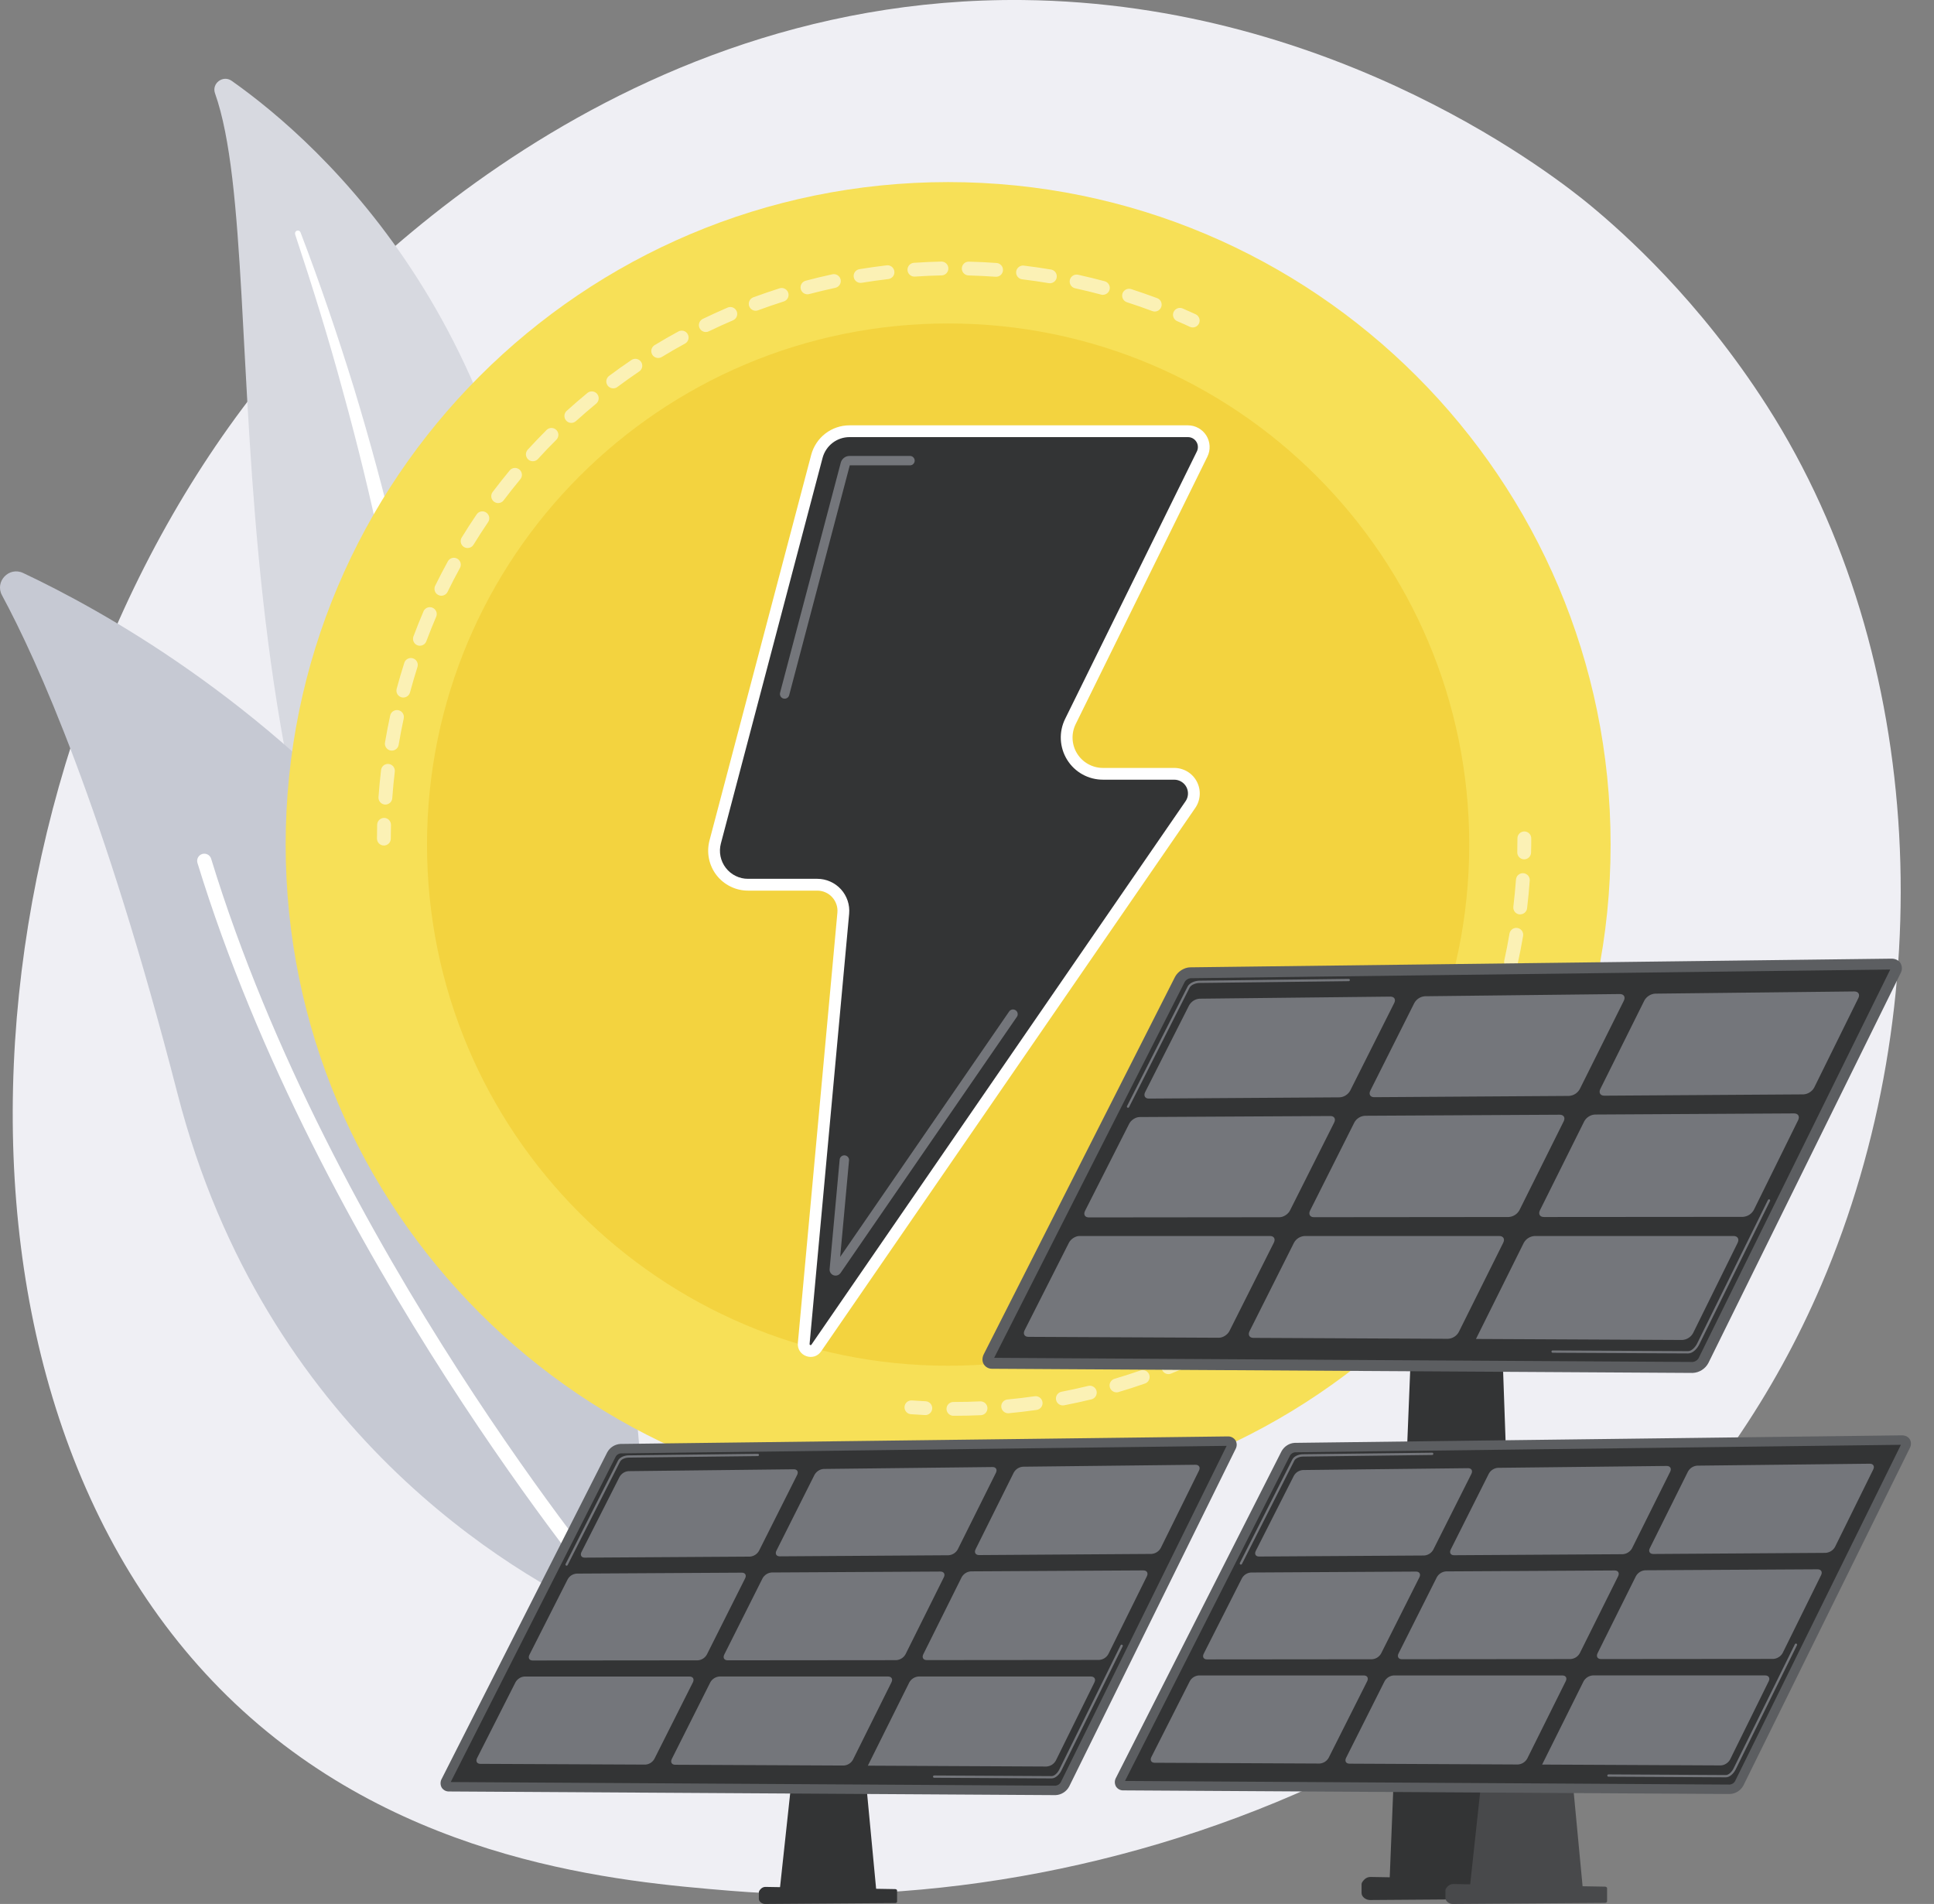 <svg xmlns="http://www.w3.org/2000/svg" width="64" height="63" fill="none" viewBox="0 0 64 63"><rect x="0" y="0" width="64" height="63" fill="#808080" stroke="none"/><path fill="#EFEFF4" d="M60.279 42.498C53.95 57.292 37.243 63.647 24.153 62.563C20.579 62.267 13.388 61.672 7.772 56.362C-3.011 46.165 -1.351 24.85 8.973 12.3C10.302 10.684 19.503 -0.143 33.842 0.001C44.342 0.107 51.709 6.038 52.605 6.777C53.737 7.712 56.234 9.928 58.483 13.446C63.77 21.713 64.234 33.256 60.279 42.498Z"/><path fill="#D7D9E0" d="M7.115 3.087C6.999 2.758 7.379 2.473 7.666 2.674C10.572 4.722 17.757 11.066 18.003 23.892C18.313 39.985 22.424 45.292 27.023 48.233C27.023 48.233 21.155 47.373 16.782 42.017C6.048 28.866 9.195 8.954 7.115 3.087Z"/><g style="mix-blend-mode:soft-light"><path fill="#fff" d="M9.766 7.753C10.336 9.469 10.873 11.195 11.344 12.938C11.826 14.679 12.254 16.432 12.626 18.198C12.992 19.965 13.325 21.737 13.582 23.522C13.847 25.305 14.035 27.098 14.217 28.898C14.41 30.697 14.594 32.509 14.963 34.309C15.333 36.109 15.919 37.886 16.814 39.508C17.038 39.911 17.27 40.313 17.523 40.697C17.769 41.085 18.033 41.463 18.303 41.836C18.848 42.581 19.443 43.287 20.086 43.949C21.379 45.267 22.871 46.389 24.468 47.291C24.507 47.314 24.551 47.329 24.597 47.335C24.642 47.341 24.688 47.339 24.733 47.327C24.777 47.315 24.819 47.295 24.855 47.267C24.892 47.24 24.923 47.205 24.946 47.165C24.969 47.126 24.984 47.082 24.99 47.036C24.997 46.991 24.994 46.945 24.982 46.9C24.971 46.856 24.95 46.814 24.923 46.778C24.895 46.741 24.86 46.71 24.821 46.687C24.438 46.457 24.059 46.222 23.692 45.972C23.506 45.849 23.326 45.719 23.144 45.593C22.967 45.46 22.785 45.333 22.612 45.194C21.911 44.651 21.25 44.057 20.634 43.419C19.4 42.149 18.349 40.688 17.491 39.142C17.07 38.363 16.708 37.554 16.409 36.721C16.112 35.884 15.872 35.028 15.689 34.158C15.317 32.413 15.12 30.62 14.915 28.822C14.71 27.024 14.486 25.22 14.192 23.428C14.047 22.531 13.886 21.638 13.71 20.747C13.624 20.301 13.529 19.857 13.434 19.413C13.34 18.969 13.236 18.527 13.132 18.085C12.712 16.318 12.239 14.567 11.711 12.832C11.175 11.1 10.593 9.382 9.945 7.69C9.937 7.666 9.92 7.647 9.897 7.637C9.875 7.626 9.849 7.625 9.826 7.633C9.802 7.641 9.783 7.659 9.772 7.681C9.762 7.704 9.76 7.729 9.769 7.753H9.766Z"/></g><path fill="#C6C9D3" d="M21.242 52.751C21.236 52.891 21.195 53.027 21.124 53.148C21.052 53.268 20.952 53.369 20.833 53.442C20.713 53.515 20.577 53.557 20.438 53.565C20.298 53.573 20.158 53.546 20.031 53.487C16.991 52.091 8.752 47.367 5.873 36.183C3.442 26.738 1.226 21.848 0.066 19.697C-0.179 19.243 0.299 18.739 0.766 18.96C5.923 21.389 22.139 30.8 21.242 52.751Z"/><g style="mix-blend-mode:soft-light"><path fill="#fff" d="M20.461 53.003C20.451 53.016 20.441 53.027 20.429 53.038C20.381 53.078 20.319 53.098 20.256 53.093C20.194 53.087 20.136 53.057 20.095 53.009C20 52.896 10.507 41.522 6.531 28.543C6.516 28.484 6.525 28.421 6.555 28.368C6.585 28.315 6.634 28.276 6.692 28.258C6.75 28.24 6.813 28.246 6.867 28.273C6.922 28.3 6.964 28.348 6.984 28.405C10.929 41.287 20.362 52.59 20.457 52.702C20.493 52.744 20.513 52.797 20.513 52.852C20.514 52.907 20.495 52.961 20.461 53.003Z"/></g><path fill="#F7E057" d="M31.375 49.869C43.483 49.869 53.298 40.054 53.298 27.947C53.298 15.84 43.483 6.025 31.375 6.025C19.268 6.025 9.453 15.84 9.453 27.947C9.453 40.054 19.268 49.869 31.375 49.869Z"/><path fill="#F3D33F" d="M31.375 45.191C40.899 45.191 48.62 37.471 48.62 27.947C48.62 18.423 40.899 10.703 31.375 10.703C21.852 10.703 14.131 18.423 14.131 27.947C14.131 37.471 21.852 45.191 31.375 45.191Z"/><g opacity=".56"><path fill="#fff" d="M50.438 28.434H50.432C50.402 28.433 50.373 28.427 50.345 28.415C50.318 28.402 50.293 28.385 50.273 28.363C50.252 28.342 50.236 28.316 50.225 28.288C50.214 28.26 50.209 28.23 50.21 28.2C50.213 28.05 50.215 27.898 50.215 27.749C50.214 27.718 50.219 27.688 50.23 27.659C50.241 27.63 50.258 27.604 50.279 27.582C50.3 27.559 50.326 27.542 50.354 27.53C50.382 27.518 50.413 27.512 50.444 27.512C50.474 27.512 50.505 27.518 50.533 27.53C50.561 27.542 50.587 27.559 50.608 27.582C50.63 27.604 50.646 27.63 50.657 27.659C50.668 27.688 50.673 27.718 50.672 27.749C50.672 27.901 50.672 28.059 50.666 28.211C50.665 28.27 50.64 28.327 50.598 28.369C50.555 28.411 50.498 28.434 50.438 28.434Z"/><path fill="#fff" d="M31.574 46.847H31.542C31.483 46.845 31.427 46.819 31.386 46.777C31.345 46.734 31.322 46.678 31.322 46.618C31.322 46.559 31.345 46.503 31.386 46.46C31.427 46.417 31.483 46.392 31.542 46.39H31.573C31.863 46.39 32.156 46.383 32.444 46.37C32.504 46.369 32.561 46.391 32.605 46.432C32.648 46.473 32.674 46.529 32.676 46.588C32.679 46.648 32.658 46.706 32.619 46.75C32.58 46.795 32.525 46.822 32.465 46.827C32.17 46.84 31.87 46.847 31.574 46.847ZM33.366 46.763C33.306 46.764 33.249 46.742 33.206 46.701C33.162 46.661 33.137 46.605 33.134 46.545C33.131 46.486 33.151 46.428 33.191 46.383C33.23 46.339 33.285 46.312 33.345 46.307C33.643 46.279 33.944 46.243 34.24 46.201C34.3 46.192 34.361 46.208 34.409 46.244C34.457 46.281 34.489 46.335 34.498 46.395C34.507 46.455 34.491 46.516 34.455 46.564C34.418 46.612 34.364 46.645 34.304 46.653C34.001 46.696 33.692 46.733 33.387 46.762L33.366 46.763ZM35.173 46.504C35.115 46.504 35.06 46.483 35.018 46.445C34.976 46.407 34.949 46.354 34.944 46.297C34.938 46.24 34.954 46.184 34.989 46.138C35.023 46.093 35.073 46.062 35.13 46.051C35.423 45.995 35.72 45.93 36.011 45.859C36.069 45.844 36.132 45.854 36.183 45.886C36.235 45.917 36.272 45.968 36.287 46.026C36.301 46.085 36.291 46.148 36.26 46.199C36.228 46.251 36.178 46.288 36.119 46.303C35.821 46.376 35.517 46.44 35.216 46.5C35.202 46.503 35.187 46.504 35.173 46.504ZM36.946 46.071C36.891 46.071 36.839 46.051 36.797 46.015C36.756 45.979 36.728 45.93 36.721 45.876C36.713 45.821 36.725 45.766 36.754 45.72C36.784 45.674 36.829 45.639 36.881 45.624C37.169 45.539 37.458 45.445 37.739 45.348C37.797 45.328 37.859 45.332 37.914 45.358C37.968 45.384 38.01 45.431 38.031 45.488C38.05 45.545 38.047 45.608 38.021 45.663C37.995 45.717 37.948 45.759 37.891 45.779C37.602 45.88 37.305 45.976 37.011 46.063C36.99 46.069 36.968 46.072 36.946 46.071ZM38.667 45.468C38.614 45.469 38.563 45.45 38.522 45.417C38.481 45.383 38.453 45.336 38.443 45.284C38.432 45.232 38.441 45.178 38.466 45.131C38.492 45.085 38.532 45.048 38.581 45.029C38.857 44.916 39.136 44.795 39.408 44.67C39.435 44.655 39.465 44.646 39.496 44.643C39.527 44.64 39.559 44.644 39.588 44.654C39.618 44.663 39.645 44.679 39.669 44.7C39.692 44.721 39.711 44.746 39.724 44.774C39.737 44.802 39.744 44.833 39.745 44.864C39.746 44.895 39.74 44.926 39.729 44.955C39.717 44.984 39.7 45.01 39.677 45.032C39.655 45.054 39.629 45.072 39.6 45.083C39.322 45.212 39.038 45.336 38.754 45.45C38.727 45.462 38.697 45.468 38.667 45.468H38.667ZM40.32 44.702C40.269 44.702 40.219 44.684 40.179 44.653C40.139 44.621 40.111 44.578 40.099 44.528C40.086 44.478 40.091 44.426 40.112 44.38C40.133 44.333 40.169 44.295 40.214 44.271C40.479 44.133 40.743 43.985 41.001 43.834C41.053 43.803 41.116 43.794 41.174 43.81C41.233 43.825 41.283 43.863 41.314 43.915C41.345 43.967 41.353 44.03 41.338 44.088C41.323 44.147 41.285 44.197 41.233 44.228C40.969 44.383 40.697 44.533 40.426 44.675C40.393 44.693 40.357 44.702 40.32 44.702H40.32ZM41.892 43.779C41.843 43.778 41.795 43.763 41.756 43.733C41.716 43.704 41.688 43.662 41.673 43.615C41.659 43.568 41.661 43.518 41.678 43.471C41.694 43.425 41.726 43.386 41.767 43.359C42.017 43.195 42.267 43.023 42.509 42.847C42.558 42.814 42.618 42.801 42.677 42.811C42.735 42.821 42.787 42.854 42.822 42.902C42.857 42.95 42.872 43.01 42.864 43.069C42.855 43.127 42.824 43.181 42.777 43.217C42.529 43.397 42.273 43.574 42.017 43.741C41.98 43.765 41.937 43.778 41.893 43.779H41.892ZM43.368 42.707C43.321 42.707 43.275 42.693 43.236 42.665C43.198 42.638 43.168 42.599 43.153 42.554C43.137 42.51 43.136 42.461 43.149 42.416C43.162 42.37 43.189 42.33 43.226 42.3C43.459 42.113 43.691 41.918 43.914 41.719C43.937 41.7 43.963 41.684 43.992 41.675C44.02 41.665 44.05 41.661 44.08 41.663C44.11 41.665 44.139 41.673 44.166 41.686C44.194 41.699 44.218 41.718 44.237 41.74C44.257 41.763 44.273 41.789 44.282 41.818C44.292 41.846 44.296 41.876 44.294 41.906C44.292 41.936 44.284 41.966 44.271 41.993C44.258 42.02 44.239 42.044 44.217 42.064C43.987 42.267 43.749 42.467 43.51 42.659C43.47 42.69 43.42 42.707 43.369 42.707H43.368ZM44.736 41.498C44.69 41.498 44.646 41.485 44.608 41.459C44.571 41.434 44.541 41.398 44.524 41.356C44.507 41.314 44.503 41.268 44.512 41.223C44.522 41.179 44.544 41.138 44.577 41.106C44.791 40.897 45.003 40.68 45.208 40.462C45.25 40.422 45.305 40.399 45.363 40.399C45.421 40.399 45.477 40.42 45.52 40.46C45.562 40.499 45.588 40.553 45.592 40.611C45.596 40.669 45.578 40.726 45.541 40.771C45.333 40.996 45.115 41.219 44.895 41.432C44.853 41.474 44.795 41.498 44.736 41.498H44.736ZM45.981 40.163C45.938 40.163 45.895 40.15 45.858 40.127C45.822 40.103 45.792 40.07 45.774 40.031C45.756 39.991 45.749 39.947 45.755 39.904C45.761 39.861 45.779 39.82 45.807 39.787C46.001 39.559 46.191 39.322 46.373 39.084C46.411 39.039 46.465 39.009 46.524 39.002C46.583 38.996 46.642 39.012 46.689 39.048C46.736 39.084 46.767 39.137 46.776 39.196C46.785 39.255 46.77 39.314 46.736 39.363C46.549 39.606 46.354 39.848 46.156 40.083C46.134 40.108 46.108 40.128 46.077 40.142C46.047 40.156 46.014 40.163 45.981 40.163H45.981ZM47.093 38.714C47.051 38.714 47.01 38.703 46.975 38.681C46.939 38.659 46.91 38.628 46.891 38.592C46.871 38.555 46.862 38.513 46.865 38.472C46.868 38.43 46.881 38.39 46.905 38.356C47.077 38.109 47.243 37.855 47.401 37.601C47.417 37.575 47.437 37.551 47.462 37.533C47.486 37.514 47.514 37.501 47.544 37.493C47.574 37.486 47.605 37.484 47.635 37.489C47.665 37.493 47.694 37.504 47.72 37.52C47.746 37.537 47.769 37.558 47.787 37.583C47.804 37.608 47.817 37.637 47.823 37.667C47.829 37.697 47.83 37.728 47.824 37.758C47.818 37.788 47.806 37.817 47.789 37.842C47.627 38.102 47.456 38.362 47.281 38.615C47.26 38.645 47.232 38.67 47.199 38.688C47.166 38.705 47.13 38.714 47.093 38.714H47.093ZM48.06 37.165C48.02 37.165 47.981 37.154 47.947 37.134C47.912 37.114 47.883 37.086 47.863 37.052C47.843 37.017 47.832 36.978 47.832 36.939C47.831 36.899 47.841 36.86 47.86 36.825C48.007 36.563 48.148 36.294 48.281 36.026C48.294 35.998 48.312 35.973 48.335 35.953C48.358 35.932 48.384 35.916 48.413 35.906C48.442 35.895 48.472 35.891 48.503 35.893C48.534 35.895 48.563 35.903 48.591 35.916C48.618 35.93 48.643 35.949 48.663 35.972C48.683 35.995 48.698 36.022 48.707 36.052C48.716 36.081 48.72 36.111 48.717 36.142C48.714 36.172 48.705 36.202 48.691 36.229C48.553 36.505 48.41 36.78 48.259 37.047C48.239 37.083 48.211 37.112 48.175 37.133C48.141 37.153 48.101 37.164 48.06 37.164L48.06 37.165ZM48.873 35.527C48.841 35.527 48.81 35.521 48.781 35.508C48.726 35.484 48.682 35.438 48.66 35.382C48.638 35.326 48.639 35.263 48.663 35.207C48.784 34.932 48.898 34.651 49.005 34.371C49.028 34.316 49.071 34.272 49.125 34.249C49.18 34.225 49.241 34.224 49.297 34.245C49.352 34.266 49.398 34.308 49.423 34.361C49.448 34.415 49.451 34.477 49.432 34.533C49.323 34.82 49.205 35.108 49.082 35.39C49.064 35.431 49.035 35.466 48.998 35.49C48.961 35.515 48.917 35.528 48.873 35.528L48.873 35.527ZM49.523 33.817C49.499 33.817 49.476 33.813 49.454 33.806C49.425 33.797 49.399 33.782 49.376 33.762C49.353 33.743 49.334 33.719 49.321 33.692C49.307 33.666 49.299 33.636 49.296 33.607C49.294 33.577 49.298 33.547 49.307 33.518C49.4 33.233 49.486 32.943 49.565 32.654C49.585 32.601 49.624 32.558 49.675 32.533C49.725 32.508 49.783 32.502 49.838 32.517C49.892 32.532 49.939 32.566 49.969 32.614C50 32.661 50.012 32.718 50.003 32.774C49.922 33.069 49.834 33.367 49.739 33.66C49.724 33.705 49.695 33.745 49.656 33.773C49.617 33.801 49.571 33.816 49.523 33.816L49.523 33.817ZM50.002 32.056C49.985 32.056 49.968 32.054 49.952 32.05C49.893 32.037 49.842 32.001 49.81 31.95C49.778 31.899 49.767 31.837 49.78 31.778C49.844 31.486 49.903 31.189 49.952 30.893C49.962 30.833 49.996 30.78 50.045 30.745C50.094 30.71 50.156 30.696 50.215 30.706C50.275 30.716 50.328 30.75 50.364 30.799C50.398 30.849 50.413 30.91 50.402 30.97C50.351 31.272 50.291 31.578 50.225 31.877C50.214 31.927 50.186 31.972 50.145 32.005C50.105 32.037 50.055 32.055 50.003 32.055L50.002 32.056ZM50.307 30.256C50.298 30.257 50.289 30.257 50.28 30.256C50.25 30.253 50.221 30.243 50.195 30.229C50.169 30.214 50.146 30.194 50.127 30.171C50.109 30.147 50.095 30.12 50.087 30.091C50.079 30.062 50.077 30.032 50.08 30.002C50.115 29.705 50.145 29.403 50.167 29.105C50.169 29.075 50.177 29.046 50.19 29.019C50.203 28.992 50.222 28.968 50.245 28.948C50.267 28.929 50.294 28.914 50.322 28.904C50.351 28.895 50.381 28.891 50.41 28.893C50.44 28.895 50.47 28.903 50.496 28.917C50.523 28.93 50.547 28.949 50.567 28.971C50.586 28.994 50.601 29.02 50.611 29.049C50.62 29.077 50.624 29.107 50.622 29.137C50.6 29.443 50.57 29.753 50.534 30.057C50.527 30.112 50.5 30.162 50.458 30.198C50.416 30.235 50.363 30.255 50.308 30.255L50.307 30.256Z"/><path fill="#fff" d="M30.621 46.823H30.609C30.456 46.816 30.299 46.806 30.148 46.795C30.117 46.793 30.088 46.785 30.06 46.772C30.033 46.759 30.009 46.74 29.989 46.717C29.969 46.694 29.953 46.668 29.944 46.639C29.934 46.61 29.93 46.58 29.933 46.549C29.935 46.519 29.943 46.49 29.957 46.463C29.971 46.435 29.99 46.411 30.013 46.392C30.037 46.372 30.063 46.358 30.092 46.349C30.121 46.339 30.152 46.336 30.182 46.339C30.331 46.35 30.483 46.36 30.633 46.367C30.692 46.37 30.748 46.396 30.788 46.44C30.829 46.484 30.85 46.541 30.849 46.601C30.847 46.66 30.823 46.717 30.78 46.758C30.738 46.8 30.681 46.824 30.622 46.824L30.621 46.823Z"/></g><g opacity=".56"><path fill="#fff" d="M12.704 27.977C12.674 27.977 12.644 27.971 12.617 27.96C12.589 27.948 12.563 27.932 12.542 27.91C12.521 27.889 12.504 27.864 12.493 27.836C12.481 27.809 12.475 27.779 12.475 27.749C12.475 27.597 12.477 27.442 12.481 27.287C12.483 27.226 12.509 27.169 12.552 27.128C12.596 27.086 12.654 27.063 12.715 27.064C12.775 27.065 12.833 27.09 12.874 27.134C12.916 27.178 12.939 27.237 12.938 27.297C12.934 27.449 12.932 27.601 12.932 27.749C12.932 27.779 12.926 27.809 12.915 27.836C12.903 27.864 12.886 27.889 12.865 27.91C12.844 27.932 12.819 27.948 12.791 27.96C12.764 27.971 12.734 27.977 12.704 27.977Z"/><path fill="#fff" d="M12.754 26.622H12.737C12.677 26.617 12.62 26.589 12.581 26.544C12.541 26.498 12.521 26.438 12.525 26.378C12.547 26.076 12.576 25.771 12.611 25.472C12.62 25.413 12.652 25.36 12.699 25.324C12.746 25.288 12.805 25.272 12.864 25.279C12.923 25.286 12.977 25.316 13.015 25.362C13.052 25.408 13.07 25.467 13.065 25.526C13.031 25.818 13.002 26.115 12.981 26.41C12.977 26.468 12.951 26.521 12.909 26.561C12.867 26.6 12.811 26.622 12.754 26.622ZM12.966 24.837C12.953 24.837 12.94 24.836 12.928 24.834C12.868 24.824 12.815 24.79 12.78 24.741C12.744 24.692 12.73 24.631 12.74 24.571C12.79 24.274 12.848 23.973 12.912 23.676C12.925 23.616 12.961 23.564 13.012 23.532C13.063 23.499 13.125 23.488 13.184 23.5C13.244 23.513 13.296 23.549 13.329 23.6C13.361 23.651 13.373 23.713 13.36 23.773C13.297 24.061 13.241 24.355 13.192 24.645C13.183 24.699 13.156 24.748 13.114 24.783C13.072 24.818 13.019 24.837 12.964 24.837H12.966ZM13.347 23.081C13.327 23.081 13.307 23.078 13.288 23.073C13.229 23.058 13.179 23.019 13.149 22.967C13.119 22.914 13.111 22.852 13.126 22.793C13.205 22.501 13.291 22.208 13.383 21.92C13.404 21.866 13.444 21.821 13.497 21.796C13.55 21.77 13.61 21.766 13.665 21.784C13.721 21.801 13.768 21.84 13.796 21.89C13.825 21.942 13.832 22.001 13.818 22.058C13.729 22.338 13.646 22.625 13.568 22.91C13.555 22.959 13.526 23.002 13.486 23.033C13.446 23.064 13.396 23.081 13.346 23.08L13.347 23.081ZM13.896 21.367C13.868 21.367 13.841 21.362 13.816 21.353C13.788 21.342 13.762 21.326 13.74 21.306C13.718 21.285 13.7 21.261 13.688 21.233C13.675 21.206 13.668 21.177 13.668 21.147C13.666 21.117 13.671 21.087 13.682 21.059C13.788 20.775 13.902 20.49 14.022 20.212C14.049 20.162 14.094 20.123 14.148 20.104C14.202 20.085 14.261 20.087 14.314 20.109C14.367 20.132 14.409 20.174 14.433 20.226C14.456 20.279 14.459 20.338 14.44 20.392C14.324 20.663 14.213 20.941 14.108 21.219C14.092 21.262 14.063 21.3 14.024 21.326C13.986 21.352 13.941 21.366 13.894 21.366L13.896 21.367ZM14.607 19.712C14.568 19.713 14.53 19.703 14.496 19.684C14.462 19.666 14.433 19.639 14.412 19.606C14.392 19.573 14.38 19.535 14.378 19.497C14.376 19.458 14.383 19.419 14.4 19.384C14.533 19.111 14.676 18.839 14.82 18.575C14.849 18.522 14.898 18.482 14.956 18.465C15.014 18.448 15.077 18.455 15.13 18.485C15.183 18.514 15.222 18.563 15.239 18.621C15.256 18.679 15.249 18.742 15.22 18.795C15.078 19.053 14.941 19.318 14.811 19.584C14.792 19.623 14.763 19.655 14.726 19.677C14.69 19.7 14.648 19.712 14.606 19.712L14.607 19.712ZM15.473 18.134C15.433 18.134 15.393 18.123 15.358 18.102C15.323 18.082 15.294 18.052 15.274 18.017C15.254 17.982 15.244 17.941 15.245 17.901C15.246 17.86 15.257 17.821 15.279 17.786C15.436 17.529 15.603 17.271 15.773 17.021C15.79 16.996 15.811 16.975 15.836 16.958C15.861 16.942 15.889 16.93 15.919 16.925C15.948 16.919 15.979 16.919 16.008 16.925C16.038 16.931 16.066 16.943 16.09 16.96C16.115 16.977 16.137 16.999 16.153 17.024C16.17 17.049 16.181 17.077 16.187 17.106C16.192 17.136 16.192 17.166 16.186 17.196C16.18 17.225 16.168 17.253 16.151 17.278C15.985 17.522 15.823 17.773 15.669 18.025C15.649 18.058 15.62 18.086 15.586 18.105C15.551 18.124 15.512 18.134 15.473 18.134ZM16.485 16.646C16.442 16.646 16.401 16.634 16.365 16.612C16.329 16.59 16.299 16.558 16.281 16.52C16.262 16.482 16.254 16.439 16.258 16.397C16.261 16.355 16.277 16.314 16.302 16.281C16.484 16.04 16.674 15.799 16.867 15.566C16.886 15.543 16.909 15.524 16.936 15.51C16.962 15.496 16.991 15.487 17.021 15.485C17.051 15.482 17.081 15.485 17.11 15.494C17.139 15.503 17.165 15.517 17.188 15.536C17.211 15.555 17.23 15.579 17.244 15.605C17.258 15.632 17.267 15.661 17.27 15.691C17.273 15.721 17.27 15.751 17.261 15.779C17.252 15.808 17.237 15.835 17.218 15.858C17.03 16.085 16.844 16.32 16.667 16.555C16.646 16.584 16.618 16.607 16.586 16.623C16.554 16.638 16.519 16.646 16.483 16.646H16.485ZM17.633 15.262C17.588 15.262 17.545 15.249 17.508 15.225C17.471 15.2 17.442 15.166 17.424 15.126C17.406 15.085 17.4 15.04 17.407 14.996C17.415 14.953 17.434 14.912 17.464 14.879C17.668 14.657 17.879 14.435 18.093 14.222C18.137 14.181 18.194 14.159 18.253 14.161C18.313 14.162 18.369 14.186 18.411 14.228C18.453 14.27 18.477 14.326 18.478 14.386C18.479 14.445 18.456 14.502 18.416 14.546C18.207 14.752 18 14.97 17.802 15.187C17.78 15.211 17.754 15.23 17.724 15.243C17.695 15.256 17.663 15.262 17.631 15.262H17.633ZM18.907 13.993C18.86 13.993 18.815 13.979 18.777 13.953C18.739 13.927 18.71 13.889 18.693 13.846C18.677 13.803 18.674 13.756 18.684 13.711C18.695 13.666 18.719 13.626 18.753 13.595C18.976 13.393 19.208 13.193 19.442 13C19.489 12.963 19.548 12.946 19.608 12.952C19.668 12.958 19.722 12.988 19.76 13.034C19.798 13.08 19.817 13.139 19.811 13.199C19.806 13.259 19.778 13.314 19.732 13.353C19.505 13.541 19.278 13.736 19.06 13.933C19.018 13.972 18.962 13.993 18.904 13.993H18.907ZM20.293 12.85C20.245 12.85 20.198 12.835 20.159 12.807C20.12 12.779 20.091 12.74 20.076 12.694C20.06 12.649 20.06 12.6 20.074 12.554C20.088 12.508 20.117 12.468 20.155 12.439C20.396 12.258 20.646 12.081 20.896 11.912C20.921 11.895 20.949 11.883 20.978 11.877C21.008 11.871 21.038 11.871 21.068 11.877C21.097 11.882 21.125 11.894 21.15 11.91C21.175 11.927 21.197 11.948 21.214 11.973C21.231 11.998 21.243 12.025 21.249 12.055C21.255 12.084 21.255 12.114 21.25 12.144C21.244 12.173 21.233 12.201 21.216 12.227C21.2 12.252 21.178 12.273 21.154 12.29C20.909 12.456 20.666 12.628 20.43 12.805C20.391 12.835 20.343 12.851 20.293 12.85ZM21.781 11.845C21.731 11.845 21.683 11.829 21.643 11.799C21.603 11.768 21.574 11.726 21.561 11.678C21.547 11.63 21.55 11.579 21.568 11.533C21.587 11.486 21.62 11.447 21.662 11.421C21.92 11.264 22.185 11.111 22.45 10.968C22.503 10.939 22.565 10.932 22.623 10.949C22.682 10.966 22.73 11.006 22.759 11.059C22.788 11.112 22.795 11.175 22.778 11.233C22.761 11.291 22.721 11.34 22.668 11.369C22.41 11.509 22.152 11.659 21.9 11.812C21.864 11.834 21.822 11.845 21.78 11.845H21.781ZM23.357 10.986C23.305 10.986 23.255 10.968 23.214 10.936C23.174 10.904 23.146 10.859 23.134 10.809C23.122 10.758 23.128 10.705 23.151 10.659C23.173 10.612 23.211 10.575 23.257 10.552C23.529 10.421 23.808 10.294 24.084 10.175C24.139 10.153 24.201 10.154 24.256 10.177C24.311 10.2 24.354 10.243 24.378 10.298C24.401 10.353 24.402 10.415 24.381 10.47C24.359 10.526 24.317 10.571 24.263 10.596C23.992 10.711 23.721 10.835 23.456 10.963C23.425 10.978 23.391 10.986 23.357 10.986ZM38.212 10.308C38.185 10.308 38.157 10.303 38.132 10.293C37.856 10.19 37.573 10.091 37.293 10.001C37.235 9.982 37.187 9.942 37.16 9.888C37.132 9.834 37.127 9.771 37.145 9.713C37.164 9.656 37.205 9.608 37.259 9.58C37.313 9.553 37.375 9.547 37.433 9.566C37.72 9.659 38.009 9.76 38.294 9.866C38.344 9.885 38.385 9.921 38.412 9.967C38.438 10.014 38.447 10.068 38.438 10.12C38.428 10.173 38.4 10.221 38.359 10.255C38.319 10.289 38.267 10.308 38.213 10.308H38.212ZM25.007 10.282C24.953 10.282 24.901 10.263 24.86 10.228C24.819 10.194 24.792 10.146 24.782 10.094C24.773 10.041 24.782 9.987 24.809 9.94C24.835 9.894 24.877 9.858 24.927 9.839C25.21 9.736 25.5 9.635 25.788 9.543C25.817 9.532 25.848 9.528 25.879 9.529C25.909 9.531 25.94 9.539 25.967 9.553C25.995 9.566 26.02 9.585 26.04 9.609C26.06 9.632 26.075 9.659 26.084 9.689C26.094 9.718 26.097 9.749 26.094 9.78C26.091 9.811 26.082 9.84 26.067 9.868C26.052 9.895 26.032 9.918 26.008 9.937C25.983 9.957 25.956 9.97 25.926 9.978C25.645 10.068 25.362 10.165 25.086 10.267C25.06 10.277 25.034 10.282 25.006 10.282H25.007ZM36.501 9.757C36.481 9.757 36.461 9.754 36.441 9.749C36.156 9.672 35.866 9.602 35.578 9.539C35.519 9.526 35.467 9.49 35.434 9.439C35.401 9.387 35.39 9.325 35.403 9.266C35.416 9.207 35.452 9.155 35.503 9.122C35.554 9.089 35.616 9.078 35.675 9.091C35.971 9.156 36.268 9.229 36.56 9.307C36.612 9.322 36.658 9.356 36.688 9.402C36.718 9.447 36.73 9.502 36.723 9.556C36.716 9.611 36.69 9.66 36.649 9.697C36.608 9.733 36.555 9.754 36.501 9.755V9.757ZM26.72 9.738C26.665 9.738 26.611 9.717 26.57 9.681C26.528 9.644 26.501 9.594 26.494 9.539C26.487 9.484 26.5 9.428 26.531 9.382C26.562 9.336 26.608 9.303 26.661 9.289C26.953 9.211 27.251 9.14 27.546 9.076C27.576 9.07 27.606 9.069 27.636 9.075C27.665 9.08 27.694 9.092 27.719 9.108C27.744 9.124 27.766 9.145 27.783 9.17C27.8 9.195 27.812 9.223 27.818 9.252C27.824 9.281 27.825 9.312 27.819 9.341C27.814 9.371 27.803 9.399 27.786 9.424C27.77 9.45 27.749 9.471 27.724 9.488C27.699 9.505 27.672 9.517 27.642 9.524C27.354 9.586 27.063 9.655 26.778 9.73C26.759 9.735 26.739 9.738 26.72 9.738H26.72ZM34.744 9.373C34.731 9.373 34.718 9.372 34.706 9.369C34.416 9.32 34.12 9.278 33.827 9.242C33.766 9.235 33.712 9.204 33.674 9.156C33.637 9.109 33.62 9.048 33.627 8.988C33.634 8.928 33.665 8.873 33.713 8.836C33.761 8.798 33.821 8.781 33.881 8.789C34.181 8.825 34.484 8.869 34.782 8.919C34.838 8.929 34.889 8.959 34.924 9.004C34.959 9.05 34.975 9.106 34.97 9.163C34.966 9.22 34.94 9.273 34.898 9.312C34.856 9.35 34.801 9.372 34.744 9.373ZM28.479 9.36C28.421 9.361 28.366 9.339 28.323 9.3C28.28 9.261 28.254 9.208 28.25 9.15C28.245 9.093 28.262 9.036 28.298 8.991C28.334 8.945 28.385 8.915 28.442 8.906C28.739 8.857 29.043 8.815 29.343 8.78C29.373 8.776 29.403 8.779 29.432 8.787C29.46 8.795 29.488 8.809 29.511 8.827C29.535 8.846 29.554 8.869 29.569 8.895C29.583 8.922 29.593 8.95 29.596 8.98C29.6 9.01 29.597 9.04 29.589 9.069C29.581 9.098 29.567 9.125 29.549 9.148C29.53 9.172 29.507 9.191 29.481 9.206C29.454 9.221 29.426 9.23 29.396 9.234C29.102 9.268 28.807 9.309 28.516 9.357C28.503 9.359 28.49 9.36 28.477 9.36H28.479ZM32.959 9.157C32.953 9.158 32.947 9.158 32.942 9.157C32.648 9.136 32.35 9.123 32.054 9.114C31.994 9.113 31.936 9.088 31.894 9.045C31.851 9.002 31.828 8.943 31.829 8.883C31.83 8.822 31.855 8.765 31.898 8.722C31.941 8.68 32 8.657 32.06 8.658H32.066C32.368 8.665 32.674 8.68 32.975 8.702C33.035 8.705 33.091 8.732 33.131 8.776C33.172 8.82 33.193 8.878 33.191 8.938C33.189 8.998 33.163 9.055 33.12 9.096C33.076 9.137 33.019 9.159 32.959 9.158V9.157ZM30.262 9.152C30.203 9.153 30.145 9.131 30.102 9.089C30.058 9.048 30.033 8.992 30.031 8.932C30.029 8.872 30.05 8.814 30.091 8.77C30.131 8.726 30.187 8.699 30.247 8.696C30.548 8.675 30.854 8.662 31.156 8.655H31.161C31.22 8.657 31.276 8.681 31.318 8.723C31.359 8.765 31.383 8.822 31.383 8.881C31.384 8.94 31.362 8.997 31.321 9.04C31.28 9.084 31.225 9.109 31.166 9.112C30.871 9.118 30.572 9.132 30.278 9.152L30.262 9.152Z"/><path fill="#fff" d="M39.472 10.835C39.439 10.835 39.406 10.828 39.376 10.814C39.241 10.751 39.101 10.689 38.963 10.63C38.934 10.619 38.908 10.602 38.886 10.58C38.864 10.559 38.847 10.533 38.835 10.505C38.823 10.476 38.817 10.446 38.817 10.415C38.818 10.385 38.824 10.354 38.836 10.326C38.848 10.298 38.866 10.273 38.888 10.251C38.911 10.23 38.937 10.214 38.966 10.203C38.994 10.192 39.025 10.187 39.056 10.188C39.086 10.19 39.117 10.197 39.144 10.21C39.285 10.271 39.427 10.335 39.566 10.399C39.613 10.421 39.651 10.459 39.674 10.505C39.697 10.552 39.704 10.605 39.693 10.655C39.682 10.706 39.654 10.752 39.613 10.784C39.573 10.817 39.522 10.835 39.47 10.835H39.472Z"/></g><path fill="#fff" d="M28.111 14.074H39.311C39.433 14.074 39.553 14.105 39.66 14.165C39.766 14.224 39.856 14.309 39.921 14.413C39.985 14.517 40.022 14.635 40.028 14.757C40.034 14.879 40.009 15.001 39.955 15.11L35.596 23.961C35.521 24.114 35.486 24.284 35.494 24.454C35.503 24.625 35.554 24.791 35.645 24.936C35.735 25.081 35.86 25.2 36.01 25.283C36.159 25.366 36.327 25.41 36.498 25.41H38.857C39.011 25.41 39.162 25.452 39.294 25.531C39.426 25.611 39.534 25.725 39.605 25.861C39.677 25.998 39.71 26.151 39.701 26.305C39.692 26.459 39.641 26.607 39.554 26.734L27.173 44.715C26.926 45.074 26.363 44.87 26.403 44.436L27.711 30.2C27.72 30.107 27.709 30.014 27.679 29.926C27.649 29.838 27.602 29.757 27.539 29.688C27.477 29.619 27.4 29.564 27.315 29.527C27.23 29.489 27.138 29.47 27.045 29.47H24.755C24.552 29.47 24.353 29.424 24.172 29.334C23.991 29.245 23.832 29.116 23.709 28.956C23.585 28.796 23.501 28.609 23.461 28.411C23.421 28.213 23.427 28.009 23.478 27.813L26.844 15.052C26.918 14.772 27.082 14.524 27.311 14.347C27.54 14.17 27.821 14.074 28.111 14.074Z"/><path fill="#333435" d="M26.83 44.509C26.817 44.508 26.805 44.503 26.796 44.494C26.793 44.492 26.79 44.488 26.791 44.47L28.1 30.235C28.113 30.088 28.096 29.941 28.049 29.801C28.002 29.662 27.927 29.533 27.828 29.425C27.728 29.316 27.608 29.229 27.473 29.17C27.338 29.11 27.193 29.079 27.046 29.079H24.755C24.612 29.08 24.472 29.047 24.344 28.984C24.216 28.922 24.105 28.83 24.018 28.717C23.931 28.605 23.871 28.473 23.843 28.334C23.814 28.194 23.819 28.05 23.855 27.912L27.221 15.15C27.273 14.954 27.389 14.78 27.55 14.655C27.711 14.531 27.909 14.464 28.112 14.464H39.312C39.368 14.464 39.423 14.478 39.472 14.505C39.52 14.532 39.562 14.572 39.591 14.619C39.621 14.666 39.638 14.721 39.64 14.776C39.643 14.832 39.632 14.888 39.607 14.938L35.247 23.788C35.142 24.001 35.093 24.237 35.105 24.474C35.117 24.71 35.189 24.94 35.314 25.141C35.439 25.343 35.613 25.509 35.821 25.624C36.028 25.739 36.261 25.799 36.498 25.799H38.857C38.94 25.799 39.022 25.822 39.093 25.865C39.164 25.908 39.222 25.969 39.261 26.043C39.299 26.116 39.317 26.199 39.312 26.282C39.307 26.365 39.28 26.445 39.232 26.513L26.852 44.493C26.841 44.509 26.837 44.509 26.83 44.509Z"/><path fill="#74767B" d="M27.651 42.209C27.624 42.209 27.596 42.203 27.571 42.192C27.546 42.181 27.523 42.165 27.505 42.144C27.486 42.124 27.472 42.1 27.463 42.074C27.454 42.047 27.451 42.02 27.454 41.992L27.787 38.36C27.793 38.321 27.814 38.286 27.846 38.261C27.877 38.237 27.916 38.226 27.955 38.23C27.995 38.233 28.031 38.252 28.057 38.281C28.084 38.31 28.098 38.349 28.097 38.388L27.803 41.59L33.391 33.475C33.402 33.457 33.416 33.442 33.434 33.43C33.451 33.418 33.471 33.41 33.491 33.405C33.512 33.401 33.533 33.401 33.553 33.405C33.574 33.41 33.593 33.418 33.611 33.43C33.628 33.442 33.643 33.457 33.654 33.474C33.665 33.492 33.673 33.512 33.676 33.533C33.68 33.553 33.679 33.575 33.674 33.595C33.669 33.615 33.66 33.635 33.647 33.651L27.815 42.123C27.796 42.149 27.772 42.171 27.744 42.186C27.715 42.201 27.684 42.209 27.651 42.209Z"/><path fill="#74767B" d="M25.965 23.119C25.952 23.119 25.938 23.117 25.925 23.114C25.906 23.109 25.887 23.1 25.871 23.087C25.854 23.075 25.841 23.059 25.831 23.042C25.82 23.024 25.814 23.004 25.811 22.984C25.808 22.964 25.809 22.943 25.814 22.923L27.823 15.309C27.839 15.246 27.877 15.19 27.929 15.149C27.981 15.109 28.045 15.087 28.111 15.087H30.131C30.169 15.092 30.204 15.11 30.229 15.139C30.255 15.167 30.269 15.204 30.269 15.242C30.269 15.28 30.255 15.317 30.229 15.346C30.204 15.375 30.169 15.393 30.131 15.397H28.121L26.116 23.001C26.107 23.035 26.088 23.065 26.061 23.086C26.034 23.107 26 23.119 25.965 23.119Z"/><path fill="#333435" d="M50.344 62.411H45.977L46.896 39.658H49.539L50.344 62.411Z"/><path fill="#333435" d="M51.263 62.769C51.263 62.801 51.223 62.828 51.185 62.828L45.333 62.87C45.202 62.87 45.057 62.767 45.057 62.638V62.348C45.057 62.284 45.119 62.222 45.166 62.176C45.219 62.13 45.287 62.106 45.358 62.107L51.179 62.207C51.216 62.207 51.263 62.233 51.263 62.264L51.263 62.769Z"/><path fill="#333435" d="M62.596 31.901L39.388 32.189C39.317 32.194 39.248 32.217 39.188 32.255C39.128 32.293 39.078 32.346 39.044 32.408L32.717 44.888C32.656 45.01 32.71 45.109 32.838 45.109L56.012 45.247C56.087 45.243 56.159 45.22 56.222 45.181C56.285 45.141 56.337 45.086 56.373 45.021L62.734 32.121C62.795 31.999 62.733 31.9 62.596 31.901Z"/><path fill="#5C5E61" d="M56.014 45.429H56.011L32.837 45.291C32.782 45.293 32.726 45.281 32.677 45.255C32.627 45.229 32.586 45.191 32.556 45.144C32.497 45.048 32.497 44.925 32.556 44.808L38.883 32.326C38.974 32.148 39.189 32.011 39.385 32.008L62.592 31.721C62.719 31.721 62.831 31.772 62.891 31.868C62.92 31.918 62.936 31.976 62.937 32.034C62.938 32.093 62.923 32.15 62.895 32.202L56.533 45.102C56.483 45.197 56.408 45.277 56.317 45.334C56.226 45.392 56.121 45.424 56.014 45.429ZM32.899 44.929L56.014 45.066C56.054 45.062 56.093 45.049 56.127 45.027C56.161 45.005 56.19 44.976 56.21 44.941L62.552 32.081L39.39 32.368C39.352 32.373 39.316 32.387 39.284 32.407C39.252 32.428 39.225 32.456 39.206 32.488L32.899 44.929Z"/><path fill="#74767B" d="M46.009 32.977L39.694 33.046C39.623 33.051 39.555 33.074 39.495 33.112C39.435 33.151 39.385 33.203 39.35 33.266L37.896 36.135C37.836 36.255 37.891 36.352 38.019 36.351L44.332 36.31C44.404 36.305 44.473 36.283 44.534 36.244C44.595 36.205 44.645 36.152 44.68 36.089L46.136 33.192C46.199 33.073 46.142 32.976 46.009 32.977Z"/><path fill="#74767B" d="M53.603 32.892L47.153 32.965C47.081 32.97 47.012 32.993 46.951 33.031C46.89 33.07 46.84 33.123 46.804 33.186L45.348 36.086C45.287 36.208 45.344 36.306 45.476 36.305L51.923 36.263C51.996 36.258 52.067 36.235 52.129 36.196C52.19 36.157 52.241 36.103 52.277 36.039L53.736 33.113C53.797 32.989 53.737 32.891 53.603 32.892Z"/><path fill="#74767B" d="M61.359 32.806L54.77 32.879C54.697 32.884 54.627 32.907 54.565 32.947C54.503 32.986 54.452 33.04 54.416 33.104L52.958 36.034C52.897 36.157 52.958 36.256 53.09 36.255L59.678 36.212C59.752 36.208 59.823 36.185 59.886 36.145C59.949 36.106 60.001 36.051 60.036 35.986L61.497 33.025C61.558 32.903 61.496 32.804 61.359 32.806Z"/><path fill="#74767B" d="M44.024 36.928L37.712 36.962C37.583 36.962 37.429 37.061 37.368 37.182L35.907 40.065C35.846 40.185 35.901 40.283 36.03 40.283L42.339 40.277C42.47 40.277 42.626 40.178 42.687 40.056L44.15 37.146C44.212 37.025 44.155 36.927 44.024 36.928Z"/><path fill="#74767B" d="M51.613 36.885L45.166 36.92C45.094 36.925 45.025 36.947 44.964 36.986C44.903 37.025 44.852 37.078 44.818 37.142L43.354 40.055C43.293 40.177 43.349 40.276 43.481 40.276L49.926 40.27C49.999 40.265 50.07 40.242 50.132 40.203C50.193 40.164 50.244 40.11 50.28 40.046L51.745 37.105C51.807 36.983 51.748 36.884 51.613 36.885Z"/><path fill="#74767B" d="M59.367 36.842L52.78 36.879C52.707 36.883 52.636 36.906 52.574 36.946C52.512 36.985 52.461 37.039 52.426 37.103L50.96 40.047C50.898 40.171 50.958 40.271 51.092 40.27L57.677 40.265C57.751 40.26 57.822 40.237 57.885 40.198C57.948 40.158 58 40.104 58.036 40.039L59.504 37.065C59.565 36.939 59.504 36.841 59.367 36.842Z"/><path fill="#74767B" d="M42.028 40.898H35.72C35.591 40.898 35.437 40.996 35.375 41.117L33.908 44.014C33.846 44.135 33.901 44.234 34.03 44.235L40.336 44.265C40.467 44.265 40.623 44.166 40.684 44.044L42.154 41.119C42.216 40.996 42.159 40.898 42.028 40.898Z"/><path fill="#74767B" d="M49.614 40.898H43.17C43.098 40.903 43.028 40.926 42.967 40.964C42.906 41.003 42.856 41.056 42.821 41.12L41.351 44.046C41.289 44.169 41.346 44.269 41.477 44.269L47.919 44.3C47.992 44.296 48.062 44.273 48.124 44.234C48.187 44.195 48.238 44.141 48.273 44.077L49.745 41.121C49.807 40.997 49.748 40.898 49.614 40.898Z"/><path fill="#74767B" d="M57.365 40.898H50.781C50.708 40.903 50.637 40.926 50.575 40.965C50.513 41.004 50.462 41.058 50.426 41.122L48.843 44.305L55.667 44.338C55.742 44.334 55.814 44.311 55.877 44.271C55.94 44.232 55.991 44.177 56.027 44.112L57.502 41.124C57.563 40.998 57.502 40.898 57.365 40.898Z"/><path fill="#74767B" d="M55.863 44.784L51.375 44.761C51.366 44.76 51.357 44.755 51.35 44.748C51.344 44.741 51.341 44.732 51.341 44.723C51.341 44.713 51.344 44.704 51.35 44.697C51.357 44.69 51.366 44.685 51.375 44.685L55.863 44.708C55.976 44.708 56.1 44.58 56.16 44.458L58.506 39.705C58.51 39.696 58.518 39.689 58.528 39.686C58.537 39.683 58.548 39.684 58.557 39.688C58.561 39.69 58.565 39.693 58.569 39.697C58.572 39.701 58.574 39.705 58.576 39.71C58.578 39.715 58.578 39.72 58.578 39.725C58.578 39.73 58.576 39.734 58.574 39.739L56.229 44.492C56.159 44.633 56.015 44.784 55.863 44.784Z"/><path fill="#74767B" d="M37.329 36.656C37.323 36.656 37.317 36.655 37.312 36.652C37.307 36.65 37.303 36.647 37.3 36.643C37.297 36.639 37.294 36.635 37.293 36.63C37.291 36.625 37.291 36.62 37.291 36.615C37.291 36.61 37.293 36.605 37.295 36.601L39.299 32.646C39.368 32.513 39.554 32.45 39.7 32.449L44.635 32.39C44.645 32.391 44.654 32.395 44.66 32.402C44.666 32.409 44.67 32.419 44.67 32.428C44.67 32.438 44.666 32.447 44.66 32.454C44.654 32.461 44.645 32.465 44.635 32.466L39.7 32.525C39.576 32.525 39.416 32.582 39.366 32.681L37.362 36.635C37.359 36.642 37.354 36.647 37.348 36.65C37.343 36.654 37.336 36.656 37.329 36.656Z"/><path fill="#333435" d="M29.008 62.661H25.79L26.467 56.394H28.415L29.008 62.661Z"/><path fill="#333435" d="M29.686 62.925C29.686 62.949 29.656 62.969 29.628 62.969L25.315 63C25.219 63 25.112 62.924 25.112 62.828V62.614C25.112 62.567 25.157 62.522 25.192 62.488C25.231 62.454 25.281 62.435 25.333 62.436L29.624 62.509C29.651 62.509 29.686 62.529 29.686 62.552V62.925Z"/><path fill="#333435" d="M40.629 47.685L20.534 47.935C20.473 47.94 20.413 47.959 20.362 47.993C20.31 48.026 20.267 48.071 20.237 48.125L14.757 58.931C14.704 59.036 14.751 59.121 14.861 59.122L34.927 59.242C34.991 59.239 35.054 59.219 35.108 59.185C35.163 59.151 35.208 59.103 35.239 59.047L40.747 47.877C40.801 47.77 40.748 47.684 40.629 47.685Z"/><path fill="#5C5E61" d="M34.93 59.399H34.928L14.861 59.278C14.813 59.28 14.765 59.269 14.722 59.247C14.68 59.224 14.643 59.191 14.617 59.151C14.592 59.106 14.579 59.056 14.579 59.005C14.579 58.954 14.592 58.904 14.617 58.86L20.096 48.054C20.139 47.975 20.202 47.908 20.278 47.86C20.354 47.812 20.441 47.784 20.53 47.779L40.626 47.53C40.676 47.527 40.726 47.538 40.772 47.56C40.817 47.582 40.855 47.616 40.884 47.657C40.91 47.701 40.924 47.75 40.925 47.801C40.925 47.852 40.913 47.901 40.888 47.946L35.38 59.116C35.336 59.198 35.271 59.268 35.192 59.317C35.114 59.367 35.023 59.395 34.93 59.399ZM14.915 58.966L34.929 59.087C34.964 59.083 34.998 59.071 35.028 59.053C35.058 59.034 35.083 59.008 35.101 58.978L40.592 47.842L20.536 48.091C20.504 48.095 20.473 48.107 20.445 48.124C20.417 48.142 20.394 48.166 20.377 48.194L14.915 58.966Z"/><path fill="#74767B" d="M26.267 48.617L20.8 48.679C20.738 48.683 20.679 48.703 20.627 48.736C20.575 48.77 20.532 48.815 20.502 48.869L19.243 51.354C19.191 51.457 19.238 51.542 19.35 51.541L24.816 51.507C24.878 51.502 24.938 51.482 24.991 51.449C25.043 51.415 25.087 51.369 25.117 51.315L26.378 48.806C26.431 48.7 26.381 48.616 26.267 48.617Z"/><path fill="#74767B" d="M32.842 48.543L27.257 48.606C27.195 48.61 27.135 48.63 27.082 48.664C27.029 48.698 26.986 48.744 26.955 48.798L25.694 51.309C25.641 51.414 25.691 51.499 25.805 51.498L31.388 51.462C31.451 51.458 31.512 51.438 31.566 51.404C31.619 51.37 31.663 51.324 31.694 51.268L32.957 48.733C33.01 48.627 32.958 48.541 32.842 48.543Z"/><path fill="#74767B" d="M39.559 48.468L33.853 48.532C33.79 48.536 33.729 48.556 33.675 48.59C33.622 48.624 33.578 48.671 33.547 48.727L32.284 51.264C32.231 51.37 32.284 51.456 32.399 51.456L38.102 51.418C38.166 51.414 38.228 51.394 38.282 51.36C38.336 51.326 38.381 51.278 38.412 51.222L39.677 48.66C39.731 48.553 39.677 48.467 39.559 48.468Z"/><path fill="#74767B" d="M24.548 52.038L19.082 52.069C19.021 52.073 18.961 52.093 18.909 52.126C18.857 52.159 18.815 52.205 18.785 52.259L17.52 54.755C17.467 54.858 17.514 54.944 17.626 54.944L23.089 54.939C23.151 54.935 23.212 54.915 23.264 54.882C23.317 54.849 23.361 54.802 23.391 54.748L24.657 52.227C24.71 52.121 24.661 52.037 24.548 52.038Z"/><path fill="#74767B" d="M31.119 52.001L25.537 52.032C25.474 52.036 25.414 52.056 25.361 52.09C25.309 52.123 25.265 52.17 25.235 52.224L23.968 54.747C23.915 54.853 23.964 54.938 24.078 54.938L29.658 54.933C29.721 54.929 29.782 54.909 29.836 54.875C29.89 54.842 29.934 54.795 29.965 54.739L31.233 52.192C31.287 52.087 31.235 52 31.119 52.001Z"/><path fill="#74767B" d="M37.833 51.963L32.13 51.995C32.066 51.999 32.005 52.019 31.951 52.053C31.898 52.087 31.854 52.134 31.823 52.189L30.554 54.738C30.501 54.845 30.552 54.931 30.668 54.931L36.37 54.926C36.434 54.922 36.495 54.902 36.55 54.868C36.604 54.834 36.648 54.786 36.679 54.73L37.953 52.156C38.005 52.049 37.953 51.962 37.833 51.963Z"/><path fill="#74767B" d="M22.819 55.475H17.357C17.295 55.479 17.236 55.498 17.184 55.532C17.132 55.565 17.089 55.611 17.059 55.664L15.788 58.172C15.735 58.277 15.782 58.363 15.893 58.364L21.354 58.389C21.416 58.386 21.477 58.366 21.529 58.333C21.582 58.299 21.626 58.253 21.656 58.198L22.93 55.666C22.982 55.56 22.933 55.475 22.819 55.475Z"/><path fill="#74767B" d="M29.388 55.474H23.808C23.746 55.478 23.686 55.498 23.633 55.532C23.58 55.565 23.536 55.611 23.506 55.666L22.232 58.201C22.179 58.307 22.228 58.393 22.341 58.394L27.919 58.42C27.982 58.417 28.043 58.397 28.097 58.363C28.151 58.33 28.195 58.283 28.226 58.227L29.499 55.668C29.555 55.561 29.504 55.474 29.388 55.474Z"/><path fill="#74767B" d="M36.099 55.474H30.398C30.335 55.478 30.274 55.498 30.22 55.532C30.166 55.566 30.122 55.613 30.091 55.668L28.719 58.424L34.629 58.453C34.693 58.449 34.755 58.429 34.809 58.395C34.863 58.361 34.908 58.313 34.939 58.257L36.216 55.67C36.271 55.562 36.218 55.474 36.099 55.474Z"/><path fill="#74767B" d="M34.799 58.846L30.913 58.825C30.903 58.825 30.893 58.822 30.886 58.814C30.879 58.807 30.875 58.797 30.875 58.787C30.875 58.777 30.879 58.767 30.886 58.76C30.893 58.753 30.903 58.749 30.913 58.749L34.799 58.77C34.895 58.77 35.001 58.66 35.052 58.556L37.083 54.441C37.088 54.431 37.096 54.425 37.105 54.421C37.115 54.418 37.126 54.419 37.135 54.423C37.144 54.428 37.151 54.436 37.154 54.446C37.157 54.455 37.157 54.466 37.152 54.475L35.121 58.59C35.059 58.713 34.933 58.846 34.799 58.846Z"/><path fill="#74767B" d="M18.751 51.808C18.745 51.808 18.739 51.806 18.733 51.804C18.729 51.801 18.725 51.798 18.721 51.794C18.718 51.791 18.716 51.786 18.714 51.782C18.713 51.777 18.712 51.772 18.712 51.767C18.713 51.762 18.714 51.757 18.716 51.752L20.452 48.328C20.512 48.211 20.676 48.156 20.804 48.156L25.077 48.105C25.082 48.105 25.087 48.105 25.092 48.107C25.097 48.109 25.101 48.112 25.105 48.115C25.108 48.119 25.111 48.123 25.113 48.128C25.115 48.133 25.116 48.138 25.116 48.143C25.116 48.153 25.112 48.163 25.105 48.17C25.098 48.177 25.088 48.181 25.078 48.181L20.805 48.231C20.698 48.231 20.564 48.279 20.52 48.363L18.784 51.787C18.781 51.794 18.776 51.799 18.77 51.802C18.764 51.806 18.758 51.808 18.751 51.808Z"/><path fill="#48494B" d="M52.389 62.604H48.624L49.417 55.272H51.696L52.389 62.604Z"/><path fill="#48494B" d="M53.182 62.912C53.182 62.94 53.148 62.963 53.113 62.964L48.07 63C47.957 63 47.832 62.911 47.832 62.799V62.55C47.832 62.494 47.885 62.441 47.925 62.402C47.971 62.362 48.03 62.34 48.091 62.341L53.11 62.427C53.142 62.427 53.182 62.45 53.182 62.477V62.912Z"/><path fill="#333435" d="M62.942 47.65L42.847 47.899C42.786 47.904 42.727 47.924 42.675 47.957C42.623 47.99 42.58 48.035 42.55 48.089L37.071 58.895C37.018 59 37.065 59.085 37.174 59.086L57.24 59.206C57.304 59.203 57.367 59.183 57.421 59.149C57.476 59.115 57.521 59.067 57.552 59.011L63.06 47.841C63.114 47.734 63.06 47.648 62.942 47.65Z"/><path fill="#5C5E61" d="M57.243 59.362H57.24L37.175 59.242C37.127 59.244 37.079 59.233 37.036 59.211C36.993 59.188 36.957 59.155 36.931 59.115C36.906 59.07 36.892 59.02 36.892 58.969C36.892 58.918 36.906 58.868 36.931 58.824L42.41 48.018C42.453 47.94 42.516 47.873 42.592 47.825C42.667 47.776 42.754 47.748 42.844 47.743L62.939 47.494C63.048 47.494 63.145 47.539 63.197 47.622C63.223 47.665 63.237 47.715 63.237 47.766C63.238 47.816 63.225 47.866 63.201 47.911L57.693 59.08C57.649 59.162 57.584 59.232 57.505 59.281C57.426 59.331 57.336 59.359 57.243 59.362ZM37.228 58.93L57.242 59.05C57.277 59.047 57.311 59.035 57.341 59.017C57.371 58.998 57.396 58.972 57.414 58.942L62.905 47.807L42.85 48.055C42.817 48.06 42.786 48.071 42.759 48.089C42.731 48.107 42.708 48.131 42.691 48.158L37.228 58.93Z"/><path fill="#74767B" d="M48.581 48.581L43.113 48.642C43.051 48.647 42.992 48.667 42.94 48.7C42.888 48.733 42.846 48.779 42.816 48.833L41.557 51.317C41.504 51.42 41.552 51.505 41.663 51.504L47.129 51.47C47.191 51.466 47.251 51.446 47.304 51.412C47.356 51.379 47.4 51.333 47.43 51.278L48.691 48.77C48.744 48.664 48.694 48.58 48.581 48.581Z"/><path fill="#74767B" d="M55.155 48.507L49.57 48.569C49.508 48.573 49.448 48.593 49.395 48.627C49.343 48.66 49.299 48.706 49.269 48.761L48.008 51.272C47.955 51.377 48.004 51.462 48.118 51.461L53.701 51.427C53.764 51.422 53.825 51.403 53.878 51.369C53.932 51.335 53.976 51.288 54.007 51.233L55.27 48.698C55.322 48.591 55.27 48.507 55.155 48.507Z"/><path fill="#74767B" d="M61.871 48.433L56.165 48.497C56.102 48.501 56.041 48.521 55.987 48.555C55.934 48.589 55.889 48.636 55.859 48.691L54.596 51.228C54.542 51.335 54.596 51.42 54.71 51.42L60.414 51.383C60.478 51.378 60.54 51.358 60.594 51.324C60.648 51.29 60.693 51.243 60.724 51.187L61.989 48.624C62.043 48.517 61.99 48.431 61.871 48.433Z"/><path fill="#74767B" d="M46.861 52.002L41.396 52.033C41.334 52.037 41.275 52.057 41.223 52.09C41.171 52.123 41.128 52.169 41.098 52.223L39.834 54.719C39.781 54.822 39.828 54.908 39.939 54.908L45.402 54.903C45.465 54.899 45.525 54.879 45.578 54.846C45.63 54.812 45.674 54.766 45.704 54.712L46.971 52.191C47.024 52.087 46.973 52.002 46.861 52.002Z"/><path fill="#74767B" d="M53.432 51.965L47.85 51.996C47.788 52.001 47.727 52.021 47.675 52.054C47.622 52.088 47.578 52.134 47.548 52.188L46.281 54.711C46.228 54.817 46.277 54.902 46.391 54.902L51.971 54.897C52.034 54.893 52.096 54.873 52.149 54.84C52.203 54.806 52.247 54.759 52.278 54.704L53.547 52.156C53.599 52.05 53.549 51.964 53.432 51.965Z"/><path fill="#74767B" d="M60.146 51.927L54.443 51.959C54.379 51.963 54.318 51.983 54.264 52.017C54.211 52.051 54.167 52.098 54.136 52.153L52.867 54.703C52.814 54.81 52.865 54.897 52.981 54.897L58.683 54.892C58.746 54.888 58.808 54.867 58.862 54.833C58.917 54.799 58.961 54.752 58.992 54.696L60.263 52.121C60.318 52.013 60.264 51.926 60.146 51.927Z"/><path fill="#74767B" d="M45.133 55.439H39.67C39.609 55.443 39.549 55.463 39.497 55.496C39.445 55.529 39.402 55.575 39.373 55.629L38.102 58.137C38.048 58.24 38.096 58.327 38.207 58.328L43.667 58.354C43.73 58.35 43.79 58.33 43.843 58.297C43.896 58.263 43.939 58.217 43.969 58.162L45.243 55.63C45.295 55.525 45.246 55.439 45.133 55.439Z"/><path fill="#74767B" d="M51.701 55.439H46.121C46.059 55.443 45.999 55.462 45.946 55.496C45.893 55.529 45.85 55.575 45.819 55.63L44.545 58.165C44.492 58.271 44.541 58.358 44.655 58.358L50.232 58.385C50.295 58.381 50.357 58.361 50.41 58.327C50.464 58.293 50.508 58.246 50.539 58.191L51.812 55.632C51.868 55.525 51.817 55.439 51.701 55.439Z"/><path fill="#74767B" d="M58.412 55.438H52.711C52.648 55.442 52.587 55.462 52.533 55.496C52.479 55.53 52.435 55.577 52.404 55.632L51.032 58.388L56.942 58.416C57.006 58.413 57.068 58.393 57.122 58.358C57.176 58.324 57.221 58.277 57.252 58.221L58.529 55.634C58.584 55.526 58.531 55.438 58.412 55.438Z"/><path fill="#74767B" d="M57.112 58.81L53.226 58.789C53.216 58.789 53.206 58.785 53.199 58.778C53.192 58.771 53.188 58.761 53.188 58.751C53.189 58.741 53.193 58.732 53.2 58.725C53.207 58.718 53.216 58.714 53.226 58.713L57.112 58.734C57.208 58.734 57.314 58.624 57.365 58.52L59.397 54.405C59.401 54.396 59.409 54.389 59.419 54.386C59.428 54.382 59.439 54.383 59.448 54.388C59.457 54.392 59.464 54.4 59.468 54.41C59.471 54.419 59.47 54.43 59.465 54.439L57.434 58.555C57.372 58.677 57.246 58.81 57.112 58.81Z"/><path fill="#74767B" d="M41.064 51.772C41.057 51.772 41.051 51.77 41.045 51.767C41.039 51.764 41.035 51.759 41.031 51.754C41.028 51.748 41.026 51.742 41.025 51.735C41.025 51.729 41.026 51.722 41.029 51.716L42.765 48.293C42.825 48.175 42.989 48.121 43.117 48.119L47.39 48.068C47.395 48.067 47.401 48.068 47.406 48.069C47.411 48.071 47.416 48.074 47.419 48.077C47.423 48.081 47.426 48.085 47.429 48.09C47.431 48.095 47.432 48.1 47.432 48.106C47.432 48.111 47.431 48.116 47.429 48.121C47.426 48.126 47.423 48.13 47.419 48.134C47.416 48.138 47.411 48.14 47.406 48.142C47.401 48.144 47.395 48.144 47.39 48.144L43.117 48.197C43.011 48.197 42.877 48.245 42.833 48.329L41.097 51.753C41.094 51.758 41.089 51.763 41.083 51.767C41.077 51.77 41.071 51.772 41.064 51.772Z"/></svg>
